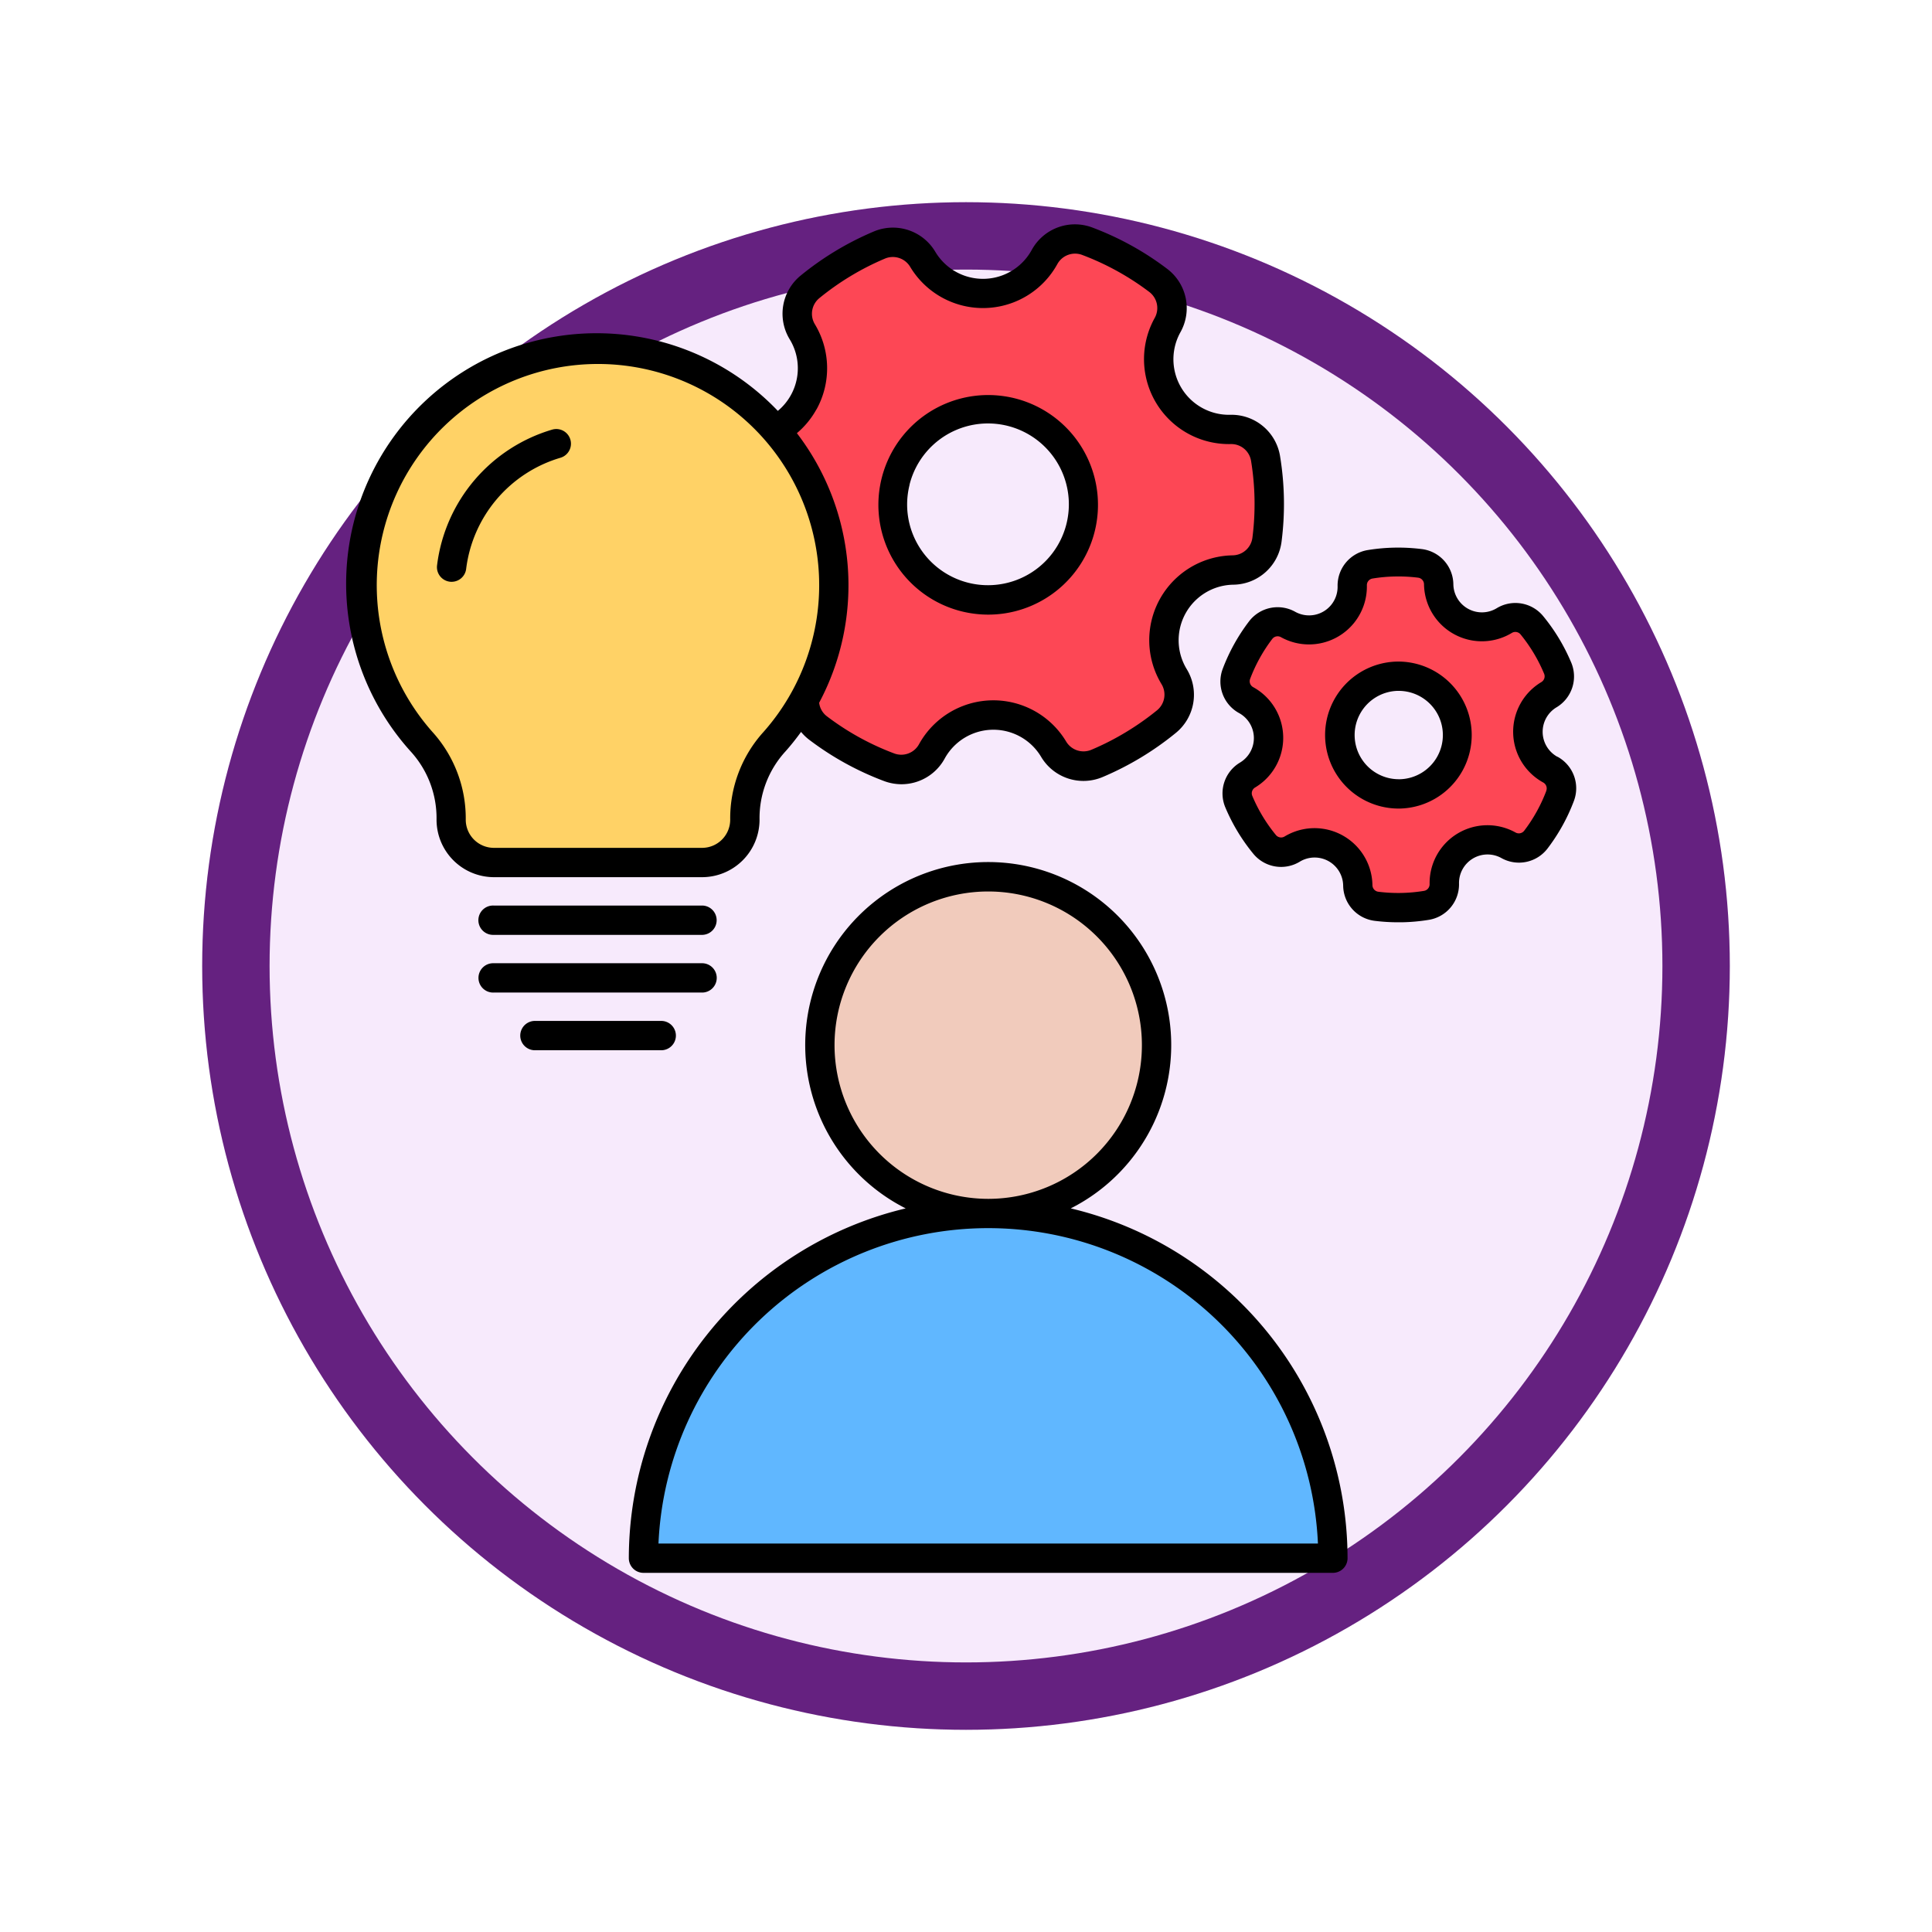 <svg xmlns="http://www.w3.org/2000/svg" xmlns:xlink="http://www.w3.org/1999/xlink" width="86" height="86" viewBox="0 0 86 86">
  <defs>
    <filter id="Ellipse_11513" x="0" y="0" width="86" height="86" filterUnits="userSpaceOnUse">
      <feOffset dy="3" input="SourceAlpha"/>
      <feGaussianBlur stdDeviation="3" result="blur"/>
      <feFlood flood-opacity="0.161"/>
      <feComposite operator="in" in2="blur"/>
      <feComposite in="SourceGraphic"/>
    </filter>
  </defs>
  <g id="Group_1144045" data-name="Group 1144045" transform="translate(-186.627 -4579)">
    <g id="Group_1143702" data-name="Group 1143702" transform="translate(-630.373 4129)">
      <g id="Group_1143465" data-name="Group 1143465" transform="translate(630 -707)">
        <g transform="matrix(1, 0, 0, 1, 187, 1157)" filter="url(#Ellipse_11513)">
          <g id="Ellipse_11513-2" data-name="Ellipse 11513" transform="translate(9 6)" fill="#f7eafc" stroke="#652180" stroke-width="3">
            <circle cx="34" cy="34" r="34" stroke="none"/>
            <circle cx="34" cy="34" r="32.5" fill="none"/>
          </g>
        </g>
      </g>
    </g>
    <g id="innovation_12143558" transform="translate(155.659 4562.995)">
      <path id="Path_905268" data-name="Path 905268" d="M72.109,88.448a5.47,5.47,0,0,0-1.418,3.735A1.515,1.515,0,0,1,69.178,93.7H59.911A1.515,1.515,0,0,1,58.4,92.183a5.47,5.47,0,0,0-1.418-3.735,10.107,10.107,0,1,1,15.129,0Zm-13.7-7.46A6.175,6.175,0,0,1,62.8,75.819a.392.392,0,0,0-.221-.752,6.956,6.956,0,0,0-4.945,5.824.39.39,0,0,0,.332.436c.019,0,.039,0,.058,0A.392.392,0,0,0,58.413,80.988Z" transform="translate(-6.954 -39.69)" fill="#ffd266" fill-rule="evenodd"/>
      <path id="Path_905269" data-name="Path 905269" d="M199.4,49.026a10.829,10.829,0,0,0-2.244-6.609l-.151-.2.19-.16a3.517,3.517,0,0,0,.74-4.509,1.156,1.156,0,0,1,.259-1.5,12.242,12.242,0,0,1,2.983-1.8,1.157,1.157,0,0,1,1.448.473,3.518,3.518,0,0,0,6.1-.111,1.16,1.16,0,0,1,1.428-.528,12.119,12.119,0,0,1,3.052,1.683,1.161,1.161,0,0,1,.314,1.491,3.518,3.518,0,0,0,3.149,5.226,1.152,1.152,0,0,1,1.171.974,12.132,12.132,0,0,1,.062,3.484,1.157,1.157,0,0,1-1.133,1.017,3.516,3.516,0,0,0-2.95,5.338,1.158,1.158,0,0,1-.259,1.5,12.3,12.3,0,0,1-1.427,1,12.113,12.113,0,0,1-1.556.792,1.157,1.157,0,0,1-1.448-.473,3.518,3.518,0,0,0-6.1.113,1.161,1.161,0,0,1-1.427.526,12.1,12.1,0,0,1-3.052-1.683,1.153,1.153,0,0,1-.453-.785l-.01-.081.039-.072a10.892,10.892,0,0,0,1.276-5.114Zm18.225,8.794a.56.56,0,0,0-.23.7,7.29,7.29,0,0,0,1.086,1.8.558.558,0,0,0,.728.124,2.315,2.315,0,0,1,3.512,1.942.558.558,0,0,0,.495.55,7.337,7.337,0,0,0,2.1-.039.558.558,0,0,0,.473-.568,2.314,2.314,0,0,1,3.437-2.071.561.561,0,0,0,.723-.153,7.288,7.288,0,0,0,1.018-1.838.561.561,0,0,0-.256-.693,2.314,2.314,0,0,1-.075-4.013.559.559,0,0,0,.23-.7,7.292,7.292,0,0,0-1.086-1.8.559.559,0,0,0-.728-.124A2.315,2.315,0,0,1,225.536,49a.559.559,0,0,0-.494-.551,7.4,7.4,0,0,0-2.1.039.558.558,0,0,0-.473.568,2.315,2.315,0,0,1-3.437,2.073.56.56,0,0,0-.723.151,7.28,7.28,0,0,0-1.018,1.838.561.561,0,0,0,.256.694,2.314,2.314,0,0,1,.075,4.013Zm6.5.883a2.984,2.984,0,1,1,.057,0Zm-19.373-8.767a4.69,4.69,0,0,0,1.128.138,4.662,4.662,0,1,0-1.128-.138Z" transform="translate(-130.917 -6.971)" fill="#fd4755" fill-rule="evenodd"/>
      <path id="Path_905270" data-name="Path 905270" d="M180.311,380.977h-29.9l.012-.272a14.953,14.953,0,0,1,29.877,0Z" transform="translate(-90.405 -296.003)" fill="#60b7ff" fill-rule="evenodd"/>
      <path id="Path_905271" data-name="Path 905271" d="M224.761,258.659a7.1,7.1,0,1,1-7.1-7.1A7.11,7.11,0,0,1,224.761,258.659Z" transform="translate(-142.703 -196.132)" fill="#f1cbbc" fill-rule="evenodd"/>
      <path id="Path_905272" data-name="Path 905272" d="M99.8,51.208a7.024,7.024,0,0,1-.982,1.772.3.3,0,0,1-.389.082,2.575,2.575,0,0,0-3.824,2.3.3.3,0,0,1-.255.3,7.084,7.084,0,0,1-2.024.038.3.3,0,0,1-.266-.3,2.578,2.578,0,0,0-3.908-2.161.3.3,0,0,1-.391-.067,7.016,7.016,0,0,1-1.047-1.734.3.3,0,0,1,.123-.379,2.575,2.575,0,0,0-.083-4.465.3.3,0,0,1-.137-.373,7.02,7.02,0,0,1,.982-1.772.3.3,0,0,1,.389-.081,2.576,2.576,0,0,0,3.824-2.306.3.3,0,0,1,.254-.305,6.986,6.986,0,0,1,1.011-.091,7.113,7.113,0,0,1,1.013.053.3.3,0,0,1,.266.3,2.576,2.576,0,0,0,3.907,2.161.3.3,0,0,1,.392.067A7.05,7.05,0,0,1,99.7,45.991a.3.3,0,0,1-.124.378,2.575,2.575,0,0,0,.083,4.466.3.3,0,0,1,.138.373Zm.492-1.516a1.271,1.271,0,0,1-.041-2.2,1.6,1.6,0,0,0,.655-2,8.335,8.335,0,0,0-1.241-2.055,1.6,1.6,0,0,0-2.075-.357,1.271,1.271,0,0,1-1.928-1.066,1.6,1.6,0,0,0-1.408-1.568,8.537,8.537,0,0,0-1.2-.064,8.4,8.4,0,0,0-1.2.108A1.6,1.6,0,0,0,90.509,42.1a1.27,1.27,0,0,1-1.887,1.138,1.6,1.6,0,0,0-2.06.433,8.346,8.346,0,0,0-1.164,2.1,1.6,1.6,0,0,0,.729,1.977,1.271,1.271,0,0,1,.041,2.2,1.6,1.6,0,0,0-.655,2,8.351,8.351,0,0,0,1.241,2.057,1.6,1.6,0,0,0,2.074.355,1.271,1.271,0,0,1,1.929,1.067,1.6,1.6,0,0,0,1.408,1.568,8.452,8.452,0,0,0,1.042.064c.052,0,.1,0,.158,0a8.414,8.414,0,0,0,1.2-.108,1.6,1.6,0,0,0,1.349-1.619A1.27,1.27,0,0,1,97.8,54.2a1.6,1.6,0,0,0,2.06-.433,8.335,8.335,0,0,0,1.164-2.1,1.6,1.6,0,0,0-.729-1.979Zm-7.046,1a1.967,1.967,0,0,0-.036-3.934h-.037a1.967,1.967,0,0,0,.073,3.933Zm-.1-5.238a3.272,3.272,0,0,0,.06,6.543h.062a3.272,3.272,0,0,0-.122-6.543ZM60.279,84.713a14.692,14.692,0,0,1,29.355,0Zm7.837-22.185a6.841,6.841,0,1,1,6.841,6.842,6.849,6.849,0,0,1-6.841-6.842Zm10.514,7.267a8.146,8.146,0,1,0-7.346,0A16.026,16.026,0,0,0,58.959,85.365a.653.653,0,0,0,.652.653H90.3a.653.653,0,0,0,.652-.653A16.026,16.026,0,0,0,78.629,69.794Zm-18.2-7.04H54.754a.653.653,0,0,1,0-1.305h5.673a.653.653,0,0,1,0,1.305Zm1.815-2.568h-9.3a.653.653,0,1,1,0-1.305h9.3a.653.653,0,0,1,0,1.305ZM51.718,41.33a.653.653,0,0,1-.647.573c-.027,0-.054,0-.081-.005a.652.652,0,0,1-.567-.728,7.22,7.22,0,0,1,5.13-6.043.653.653,0,0,1,.368,1.253A5.915,5.915,0,0,0,51.718,41.33ZM62.241,56.314a.653.653,0,0,1,0,1.305h-9.3a.653.653,0,1,1,0-1.305ZM51.7,52.493a1.254,1.254,0,0,0,1.253,1.253h9.266a1.254,1.254,0,0,0,1.253-1.253,5.731,5.731,0,0,1,1.483-3.908,9.847,9.847,0,1,0-14.739,0A5.731,5.731,0,0,1,51.7,52.493Zm15.61-18.265a3.763,3.763,0,0,1-.87,1.059,11.129,11.129,0,0,1,.991,12,.891.891,0,0,0,.352.608,11.8,11.8,0,0,0,2.986,1.647.9.9,0,0,0,1.107-.408,3.779,3.779,0,0,1,6.55-.121.9.9,0,0,0,1.123.367,11.809,11.809,0,0,0,1.522-.775,12.121,12.121,0,0,0,1.4-.982.9.9,0,0,0,.2-1.165,3.777,3.777,0,0,1,3.168-5.733.9.9,0,0,0,.879-.789,11.839,11.839,0,0,0-.06-3.409.892.892,0,0,0-.908-.755,3.779,3.779,0,0,1-3.382-5.614A.9.9,0,0,0,82.126,29a11.88,11.88,0,0,0-2.986-1.647.9.9,0,0,0-1.107.41,3.779,3.779,0,0,1-6.55.12.9.9,0,0,0-1.123-.367,11.991,11.991,0,0,0-2.919,1.759.9.9,0,0,0-.2,1.164A3.79,3.79,0,0,1,67.314,34.228Zm-5.09,20.823a2.56,2.56,0,0,0,2.558-2.558,4.4,4.4,0,0,1,1.155-3.042c.247-.277.477-.568.693-.866a2.187,2.187,0,0,0,.37.355,13.152,13.152,0,0,0,3.315,1.829,2.231,2.231,0,0,0,.787.145,2.192,2.192,0,0,0,1.922-1.144,2.473,2.473,0,0,1,4.289-.08,2.191,2.191,0,0,0,2.749.9A13.348,13.348,0,0,0,83.3,48.636a2.19,2.19,0,0,0,.491-2.85,2.473,2.473,0,0,1,2.075-3.754,2.192,2.192,0,0,0,2.15-1.929,13.138,13.138,0,0,0-.067-3.785,2.19,2.19,0,0,0-2.222-1.849,2.473,2.473,0,0,1-2.214-3.675,2.191,2.191,0,0,0-.6-2.829A13.178,13.178,0,0,0,79.6,26.136a2.192,2.192,0,0,0-2.709,1,2.473,2.473,0,0,1-4.289.078,2.192,2.192,0,0,0-2.749-.9,13.34,13.34,0,0,0-3.237,1.951,2.191,2.191,0,0,0-.492,2.85,2.47,2.47,0,0,1-.532,3.18A11.147,11.147,0,0,0,49.245,49.451,4.4,4.4,0,0,1,50.4,52.493a2.56,2.56,0,0,0,2.558,2.558Zm9.233-17.466a3.6,3.6,0,1,1,.411,2.729A3.579,3.579,0,0,1,71.457,37.585Zm2.317,5.633a4.887,4.887,0,1,1,1.191.146,4.954,4.954,0,0,1-1.191-.146Z" transform="translate(0 0)" fill-rule="evenodd"/>
    </g>
  </g>
</svg>
